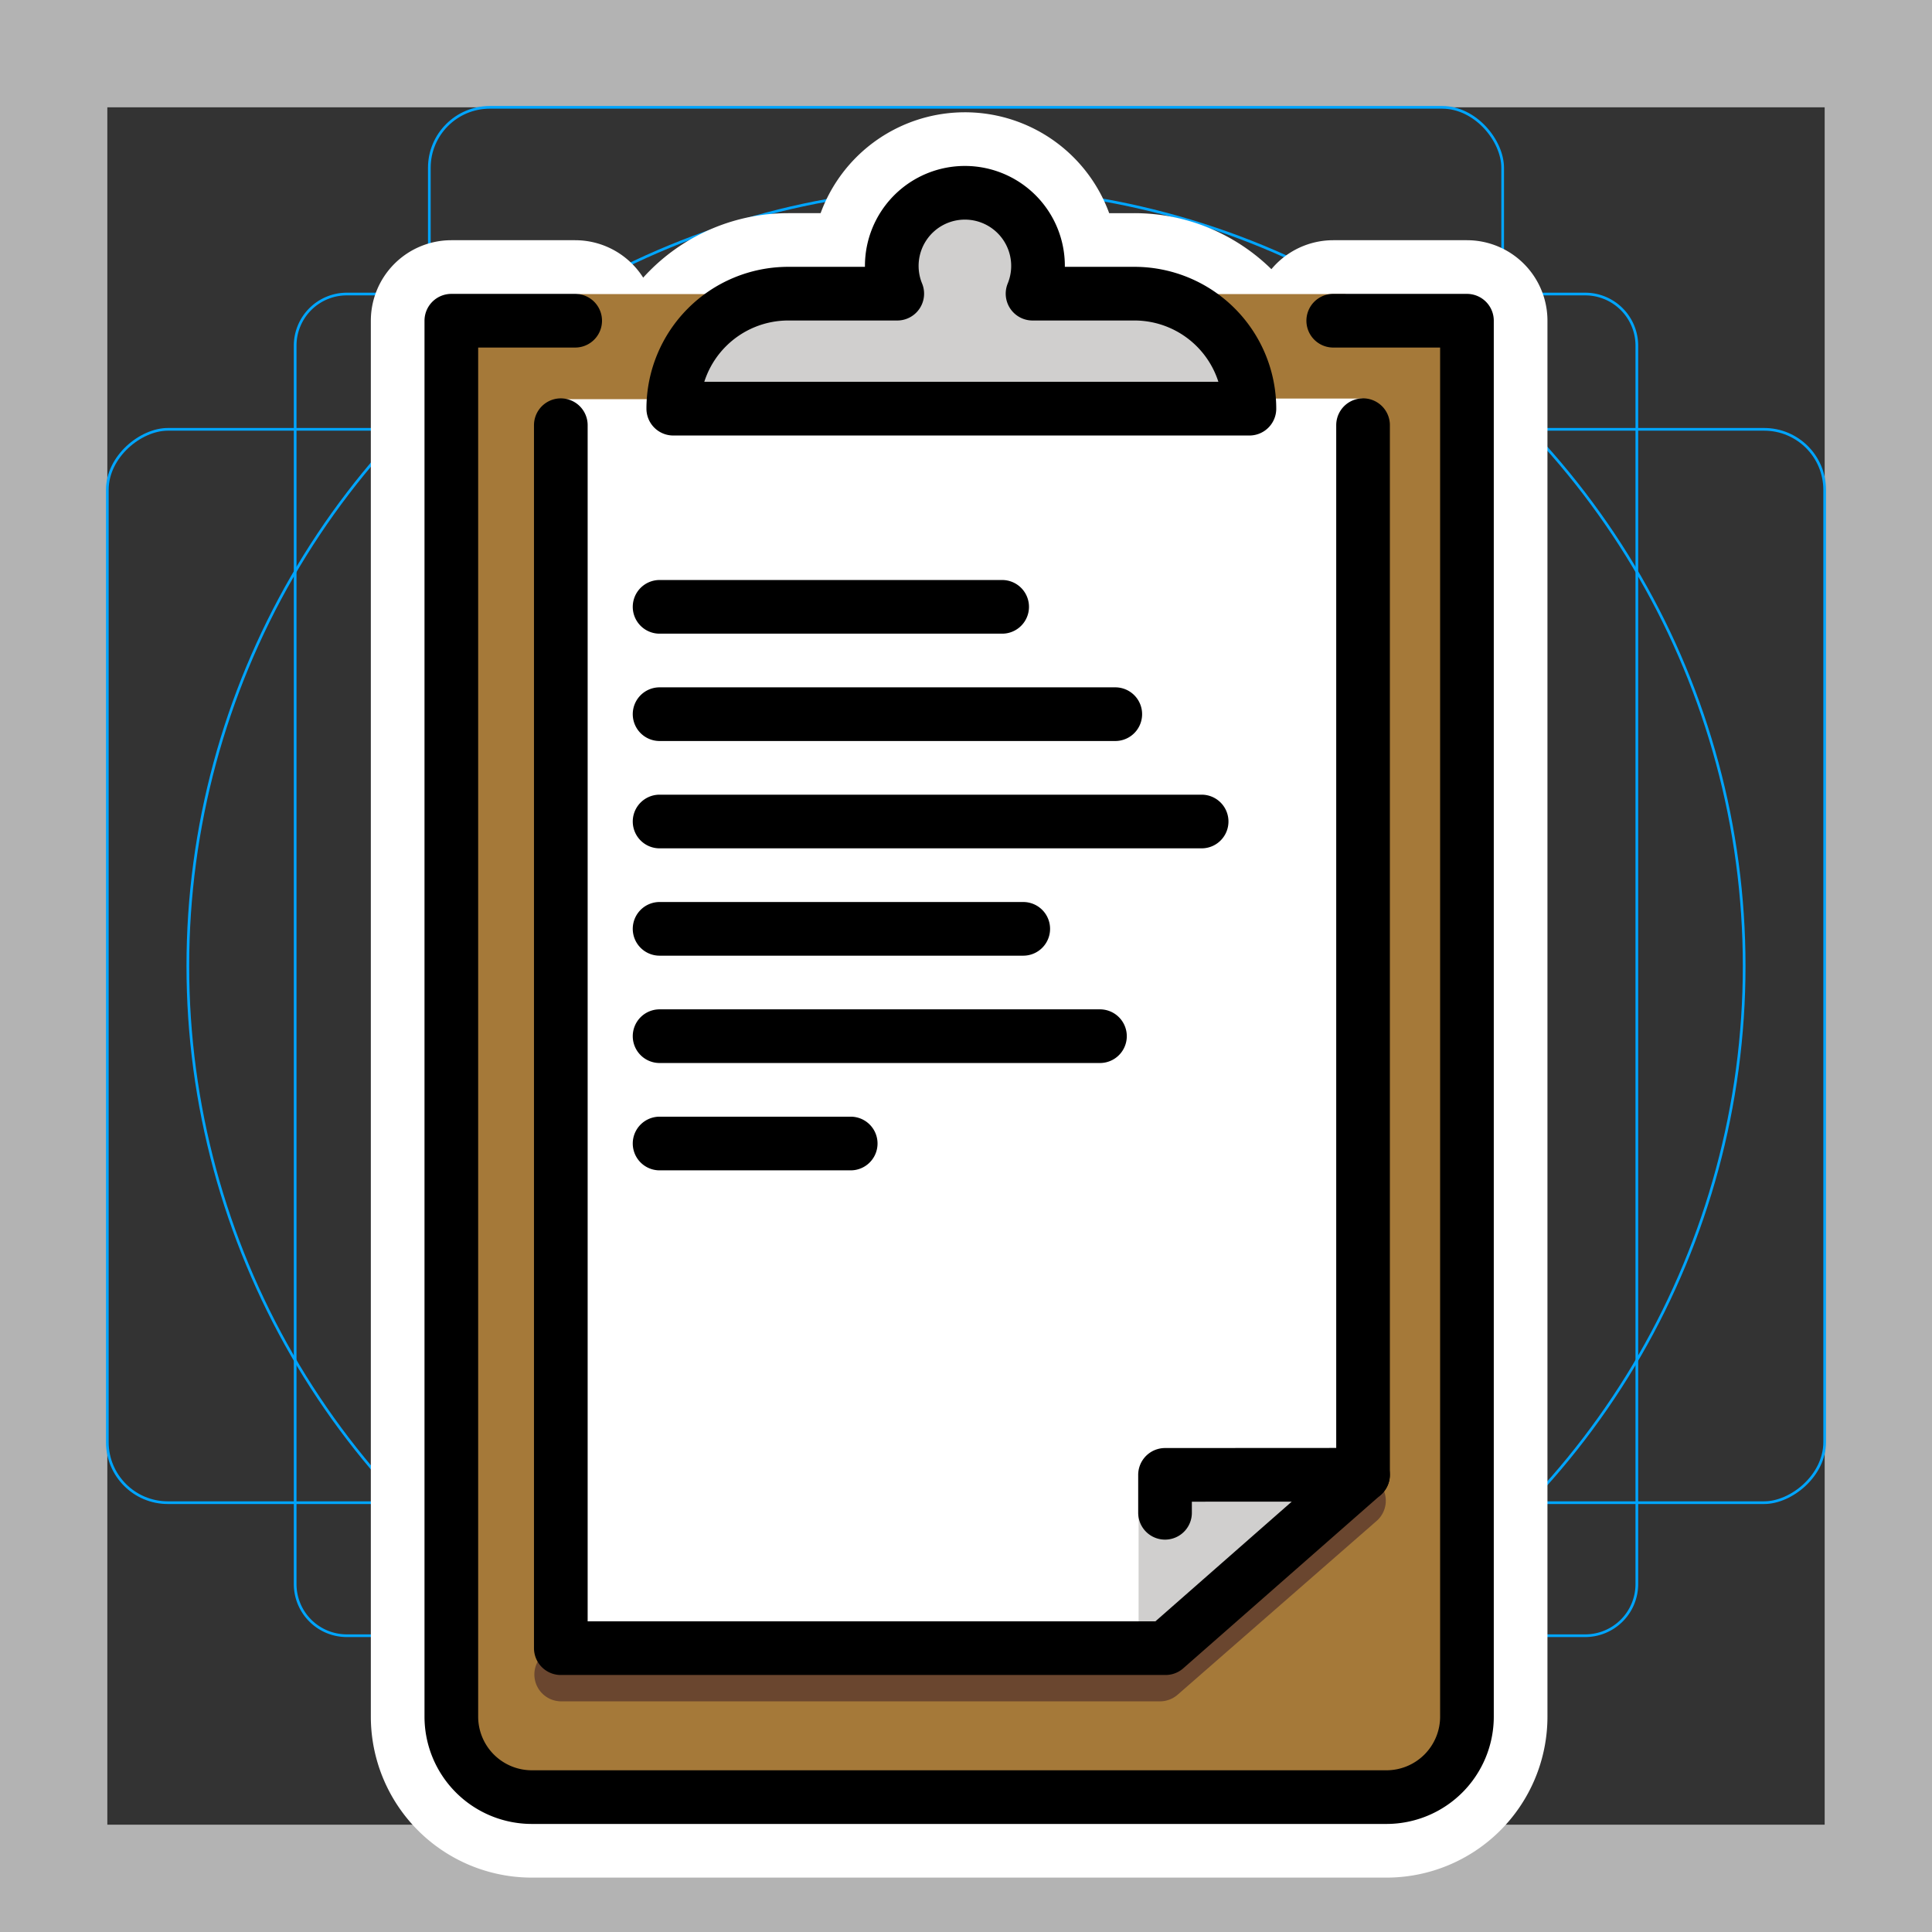<svg viewBox="0 0 72 72" xmlns="http://www.w3.org/2000/svg">
  <rect x="0" y="0" width="72" height="72" fill="#333333" stroke="none"/>
  <path fill="#b3b3b3" d="M68 4v64H4V4h64m4-4H0v72h72V0z"/>
  <path fill="none" stroke="#00a5ff" stroke-miterlimit="10" stroke-width="0.1" d="M12.923 10.958h46.154A1.923 1.923 0 0161 12.881v46.154a1.923 1.923 0 01-1.923 1.923H12.923A1.923 1.923 0 0111 59.035V12.881a1.923 1.923 0 011.923-1.923z"/>
  <rect x="16" y="4" rx="2.254" width="40" height="64" fill="none" stroke="#00a5ff" stroke-miterlimit="10" stroke-width="0.1"/>
  <rect x="16" y="4" rx="2.254" width="40" height="64" transform="rotate(90 36 36)" fill="none" stroke="#00a5ff" stroke-miterlimit="10" stroke-width="0.1"/>
  <circle cx="36" cy="36" r="29" fill="none" stroke="#00a5ff" stroke-miterlimit="10" stroke-width="0.1"/>
  <g fill="none" stroke="#fff" stroke-linecap="round" stroke-linejoin="round" stroke-miterlimit="10" stroke-width="6">
    <path d="M49.686 11.952h4.983v52.021a3 3 0 01-3 3H19.82a3 3 0 01-3-3V11.952h4.615m29.362 3.893V54.96"/>
    <path d="M43.417 56.377v-1.413l7.379-.004-7.36 6.462H20.9V15.846m3.681 6.769h12.766m-12.766 4h16.982m-16.982 4h20.2m-20.2 4h13.552m-13.552 4h16.411m-16.411 4h7.122m10.573-31.671H38.48a2.725 2.725 0 10-5.042 0h-4.061a4.286 4.286 0 00-4.286 4.286h21.471a4.286 4.286 0 00-4.286-4.286z"/>
  </g>
  <path fill="#A57939" d="M50.109 10.959h-28.51c-1.688.293-4.779.993-4.779.993l.326 52.02c0 1.103 1.571 3.001 2.674 3.001h32.85c1.102 0 2-2.277 2-3.38V11.952l-4.561-.993z"/>
  <path fill="#d0cfce" d="M32.957 11.21l-4.084.148c-1.625 0-3.312 2.401-3.782 3.872l21.471.338c-.47-1.47-1.832-4.359-3.457-4.359l-3.802-.333c-.37 0-.185-3.836-3.344-3.688-3.159.15-2.632 4.021-3.002 4.021z"/>
  <path fill="#FFF" d="M51.78 54.94v-.174c-.002.024-.01.045-.014.069.005.035.013.07.014.105zm-4.642-40.087c.008.119-2.327.591-2.88.591 0 0-20.14-.449-20.131-.568h-3.074c.236.038-.153 46.547-.153 46.547h22.536s7.361-6.437 7.361-6.463l-.152-2.856.152-36.259c0-.054-.022-.992-.022-.992h-3.637z"/>
  <path fill="#FFF" d="M42.74 57.104c.018.018.043.027.063.043-.02-.016-.045-.026-.064-.043zm.3.197z"/>
  <path fill="#d0cfce" d="M50.514 55.207l-4.684-.354-2.142-.087-1.256 1.684v3.973l1.004 1z"/>
  <path fill="none" stroke="#6A462F" stroke-linecap="round" stroke-linejoin="round" stroke-miterlimit="10" stroke-width="2" d="M50.645 55.927l-7.416 6.477H20.914"/>
  <g fill="none" stroke="#000" stroke-linecap="round" stroke-linejoin="round" stroke-miterlimit="10" stroke-width="2">
    <path d="M49.686 11.952h4.983v52.021a3 3 0 01-3 3H19.82a3 3 0 01-3-3V11.952h4.615m29.362 3.893V54.96"/>
    <path d="M43.417 56.377v-1.413l7.379-.004-7.36 6.462H20.9V15.846m3.681 6.769h12.766m-12.766 4h16.982m-16.982 4h20.2m-20.2 4h13.552m-13.552 4h16.411m-16.411 4h7.122m10.573-31.671H38.48a2.725 2.725 0 10-5.042 0h-4.061a4.286 4.286 0 00-4.286 4.286h21.471a4.286 4.286 0 00-4.286-4.286z"/>
  </g>
</svg>
